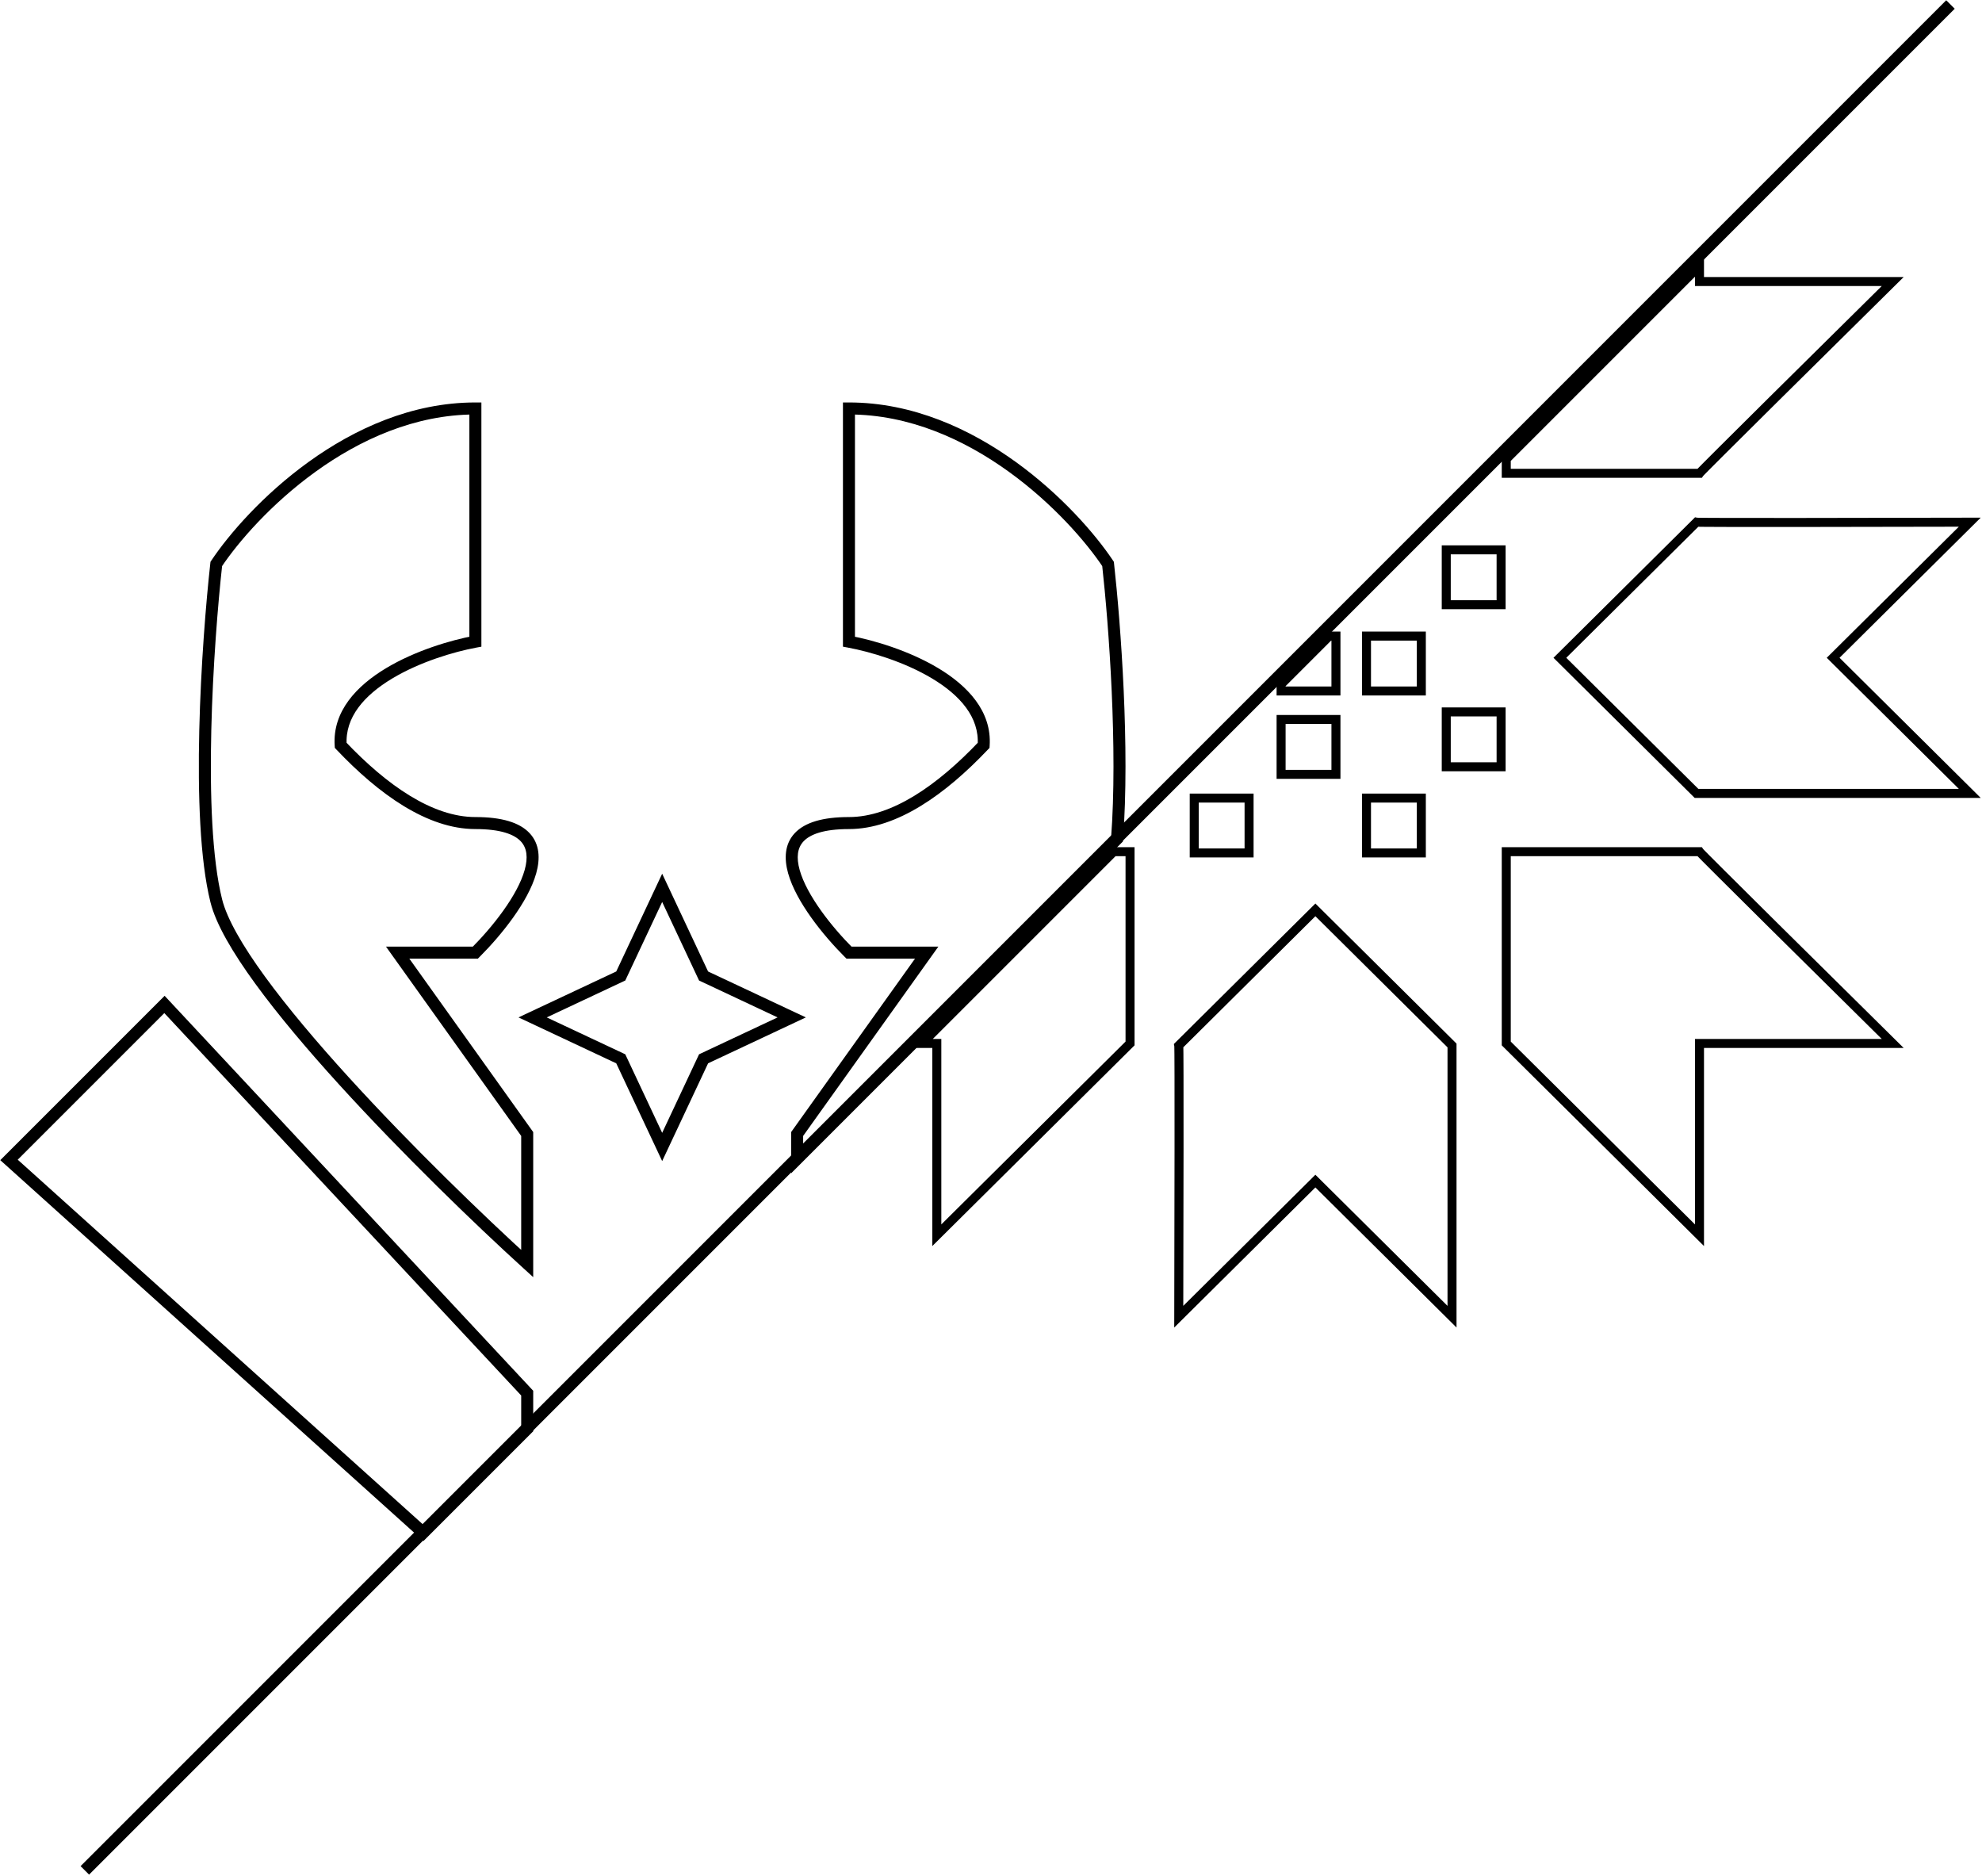 <svg width="1320" height="1249" viewBox="0 0 1320 1249" fill="none" xmlns="http://www.w3.org/2000/svg">
<path d="M351.114 951.435L353.942 954.263L355.114 953.092V951.435H351.114ZM281.868 1020.68L279.192 1023.65L282.013 1026.19L284.697 1023.51L281.868 1020.68ZM6 772.404L3.172 769.576L0.19 772.557L3.324 775.377L6 772.404ZM109.534 668.872L112.458 666.143L109.633 663.116L106.706 666.044L109.534 668.872ZM351.114 927.702H355.114V926.125L354.038 924.973L351.114 927.702ZM743.939 558.609L746.768 561.438L747.815 560.391L747.928 558.914L743.939 558.609ZM530.886 771.662H526.886V781.319L533.715 774.491L530.886 771.662ZM530.886 755.149L527.632 752.824L526.886 753.867V755.149H530.886ZM617.165 634.362L620.42 636.687L624.938 630.362H617.165V634.362ZM565.398 634.362L562.569 637.19L563.741 638.362H565.398V634.362ZM655.11 496.319L658.014 499.07L659.005 498.023L659.101 496.584L655.11 496.319ZM565.398 427.298H561.398V430.625L564.669 431.231L565.398 427.298ZM565.398 272V268H561.398V272H565.398ZM737.955 375.532L741.93 375.09L741.823 374.123L741.283 373.313L737.955 375.532ZM316.602 272H320.602V268H316.602V272ZM144.045 375.532L140.717 373.313L140.177 374.123L140.07 375.09L144.045 375.532ZM316.602 427.298L317.331 431.231L320.602 430.625V427.298H316.602ZM226.89 496.319L222.899 496.584L222.995 498.023L223.986 499.07L226.89 496.319ZM316.602 634.362V638.362H318.259L319.431 637.19L316.602 634.362ZM264.835 634.362V630.362H257.062L261.58 636.687L264.835 634.362ZM351.114 755.149H355.114V753.867L354.368 752.824L351.114 755.149ZM351.114 841.426L348.423 844.385L355.114 850.468V841.426H351.114ZM144.045 599.851L140.165 600.821L144.045 599.851ZM468.576 649.926L464.956 651.627L465.569 652.933L466.876 653.547L468.576 649.926ZM441.001 591.226L444.621 589.525L441.001 581.818L437.381 589.525L441.001 591.226ZM527.278 677.501L528.979 681.121L536.686 677.501L528.979 673.88L527.278 677.501ZM468.576 705.076L466.876 701.455L465.569 702.069L464.956 703.375L468.576 705.076ZM441.001 763.776L437.381 765.477L441.001 773.184L444.621 765.477L441.001 763.776ZM413.426 705.076L417.046 703.375L416.433 702.069L415.127 701.455L413.426 705.076ZM354.724 677.501L353.023 673.88L345.316 677.501L353.023 681.121L354.724 677.501ZM413.426 649.926L415.127 653.547L416.433 652.933L417.046 651.627L413.426 649.926ZM348.285 948.607L279.04 1017.85L284.697 1023.51L353.942 954.263L348.285 948.607ZM3.324 775.377L279.192 1023.65L284.544 1017.71L8.676 769.431L3.324 775.377ZM106.706 666.044L3.172 769.576L8.828 775.233L112.362 671.701L106.706 666.044ZM354.038 924.973L112.458 666.143L106.61 671.602L348.189 930.431L354.038 924.973ZM355.114 951.435V927.702H347.114V951.435H355.114ZM741.111 555.781L528.058 768.834L533.715 774.491L746.768 561.438L741.111 555.781ZM526.886 755.149V771.662H534.886V755.149H526.886ZM613.91 632.037L527.632 752.824L534.141 757.474L620.42 636.687L613.91 632.037ZM565.398 638.362H617.165V630.362H565.398V638.362ZM565.398 544.085C547.815 544.085 535.961 547.706 529.318 554.784C522.46 562.091 522.184 571.897 524.878 581.517C527.575 591.152 533.449 601.477 540.304 611.073C547.194 620.719 555.253 629.873 562.569 637.19L568.226 631.533C561.163 624.47 553.404 615.65 546.813 606.423C540.187 597.147 534.917 587.7 532.581 579.36C530.242 571.006 531.044 564.635 535.151 560.259C539.473 555.654 548.469 552.085 565.398 552.085V544.085ZM652.206 493.568C624.202 523.132 593.867 544.085 565.398 544.085V552.085C597.432 552.085 629.811 528.843 658.014 499.07L652.206 493.568ZM564.669 431.231C579.881 434.049 602.504 440.822 620.866 451.864C639.387 463.002 652.338 477.672 651.118 496.054L659.101 496.584C660.628 473.554 644.247 456.589 624.988 445.008C605.569 433.33 581.963 426.299 566.126 423.365L564.669 431.231ZM561.398 272V427.298H569.398V272H561.398ZM741.283 373.313C729.532 355.687 706.772 329.448 676.448 307.58C646.124 285.712 607.929 268 565.398 268V276C605.694 276 642.274 292.799 671.769 314.069C701.265 335.339 723.37 360.866 734.626 377.751L741.283 373.313ZM747.928 558.914C752.534 498.704 746.497 416.195 741.93 375.09L733.979 375.974C738.529 416.925 744.5 498.846 739.951 558.304L747.928 558.914ZM316.602 268C274.071 268 235.876 285.712 205.552 307.58C175.228 329.448 152.468 355.687 140.717 373.313L147.374 377.751C158.63 360.866 180.735 335.339 210.231 314.069C239.726 292.799 276.306 276 316.602 276V268ZM320.602 427.298V272H312.602V427.298H320.602ZM230.882 496.054C229.662 477.672 242.613 463.002 261.134 451.864C279.496 440.822 302.119 434.049 317.331 431.231L315.874 423.365C300.037 426.299 276.431 433.33 257.012 445.008C237.753 456.589 221.372 473.554 222.899 496.584L230.882 496.054ZM316.602 544.085C288.133 544.085 257.798 523.132 229.794 493.568L223.986 499.07C252.189 528.843 284.568 552.085 316.602 552.085V544.085ZM319.431 637.19C326.747 629.873 334.806 620.719 341.696 611.073C348.551 601.477 354.425 591.152 357.122 581.517C359.816 571.897 359.54 562.091 352.682 554.784C346.039 547.706 334.185 544.085 316.602 544.085V552.085C333.531 552.085 342.527 555.654 346.849 560.259C350.956 564.635 351.758 571.006 349.419 579.36C347.083 587.7 341.813 597.147 335.187 606.423C328.596 615.65 320.837 624.47 313.774 631.533L319.431 637.19ZM264.835 638.362H316.602V630.362H264.835V638.362ZM354.368 752.824L268.09 632.037L261.58 636.687L347.859 757.474L354.368 752.824ZM355.114 841.426V755.149H347.114V841.426H355.114ZM140.165 600.821C143.819 615.439 154.953 634.384 170.094 655.159C185.329 676.064 204.955 699.262 226.071 722.468C268.309 768.885 316.72 815.565 348.423 844.385L353.804 838.466C322.236 809.768 274.015 763.269 231.988 717.083C210.972 693.987 191.557 671.027 176.559 650.447C161.466 629.738 151.174 611.872 147.926 598.881L140.165 600.821ZM140.07 375.09C137.183 401.071 133.723 443.464 132.713 486.303C131.706 529.014 133.119 572.637 140.165 600.821L147.926 598.881C141.168 571.848 139.704 529.194 140.711 486.492C141.714 443.917 145.156 401.759 148.021 375.974L140.07 375.09ZM472.197 648.226L444.621 589.525L437.381 592.926L464.956 651.627L472.197 648.226ZM528.979 673.88L470.277 646.306L466.876 653.547L525.577 681.121L528.979 673.88ZM470.277 708.696L528.979 681.121L525.577 673.88L466.876 701.455L470.277 708.696ZM444.621 765.477L472.197 706.776L464.956 703.375L437.381 762.075L444.621 765.477ZM409.805 706.776L437.381 765.477L444.621 762.075L417.046 703.375L409.805 706.776ZM353.023 681.121L411.725 708.696L415.127 701.455L356.425 673.88L353.023 681.121ZM411.725 646.306L353.023 673.88L356.425 681.121L415.127 653.547L411.725 646.306ZM437.381 589.525L409.805 648.226L417.046 651.627L444.621 592.926L437.381 589.525Z" fill="black"/>
<path d="M876.038 786.5L878.151 784.371L876.038 782.274L873.925 784.371L876.038 786.5ZM785.042 876.805L782.042 876.797L782.023 884.027L787.155 878.934L785.042 876.805ZM967.035 876.805L964.922 878.934L970.035 884.008V876.805H967.035ZM967.035 696.196H970.035V694.947L969.148 694.067L967.035 696.196ZM876.038 605.892L878.152 603.763L876.038 601.665L873.925 603.763L876.038 605.892ZM785.042 696.196L782.929 694.067L781.782 695.205L782.101 696.789L785.042 696.196ZM1220.87 438.026L1218.75 435.897L1216.61 438.026L1218.75 440.155L1220.87 438.026ZM1311.86 347.722L1313.98 349.851L1319.16 344.703L1311.85 344.722L1311.86 347.722ZM1311.86 528.33V531.33H1319.14L1313.98 526.201L1311.86 528.33ZM1129.87 528.33L1127.76 530.46L1128.63 531.33H1129.87V528.33ZM1038.87 438.026L1036.76 435.897L1034.61 438.026L1036.76 440.155L1038.87 438.026ZM1129.87 347.722L1130.45 344.779L1128.89 344.469L1127.76 345.592L1129.87 347.722ZM1260.54 187.472L1262.65 189.607L1267.85 184.472L1260.54 184.472L1260.54 187.472ZM1131.85 187.472H1128.85V190.472L1131.85 190.472L1131.85 187.472ZM1131.85 315.181V318.181H1133.45L1134.34 316.854L1131.85 315.181ZM1003.16 315.181H1000.16V318.181H1003.16V315.181ZM1003.16 305.689L1001.04 303.567L1000.16 304.446V305.689H1003.16ZM1131.85 177H1134.85V169.757L1129.73 174.879L1131.85 177ZM853.203 455.647L851.082 453.525L850.203 454.404V455.647H853.203ZM885.264 423.586V420.586H884.021L883.142 421.465L885.264 423.586ZM889.73 423.586H892.73V420.586H889.73V423.586ZM889.73 460.128V463.128H892.73V460.128H889.73ZM853.203 460.128H850.203V463.128H853.203V460.128ZM623.914 694.85L626.914 694.85L626.914 691.85H623.914V694.85ZM614 694.85L611.879 692.729L606.757 697.85H614V694.85ZM623.914 822.559L620.914 822.559L620.914 829.763L626.027 824.689L623.914 822.559ZM752.603 694.85L754.716 696.979L755.603 696.099L755.603 694.85L752.603 694.85ZM752.603 567.14L755.603 567.14L755.603 564.14H752.603V567.14ZM741.709 567.14V564.14H740.467L739.588 565.019L741.709 567.14ZM1131.85 694.85V691.85H1128.85V694.85H1131.85ZM1260.54 694.85V697.85H1267.85L1262.65 692.715L1260.54 694.85ZM1131.85 822.559L1129.74 824.689L1134.85 829.763V822.559H1131.85ZM1003.16 694.85H1000.16V696.099L1001.05 696.979L1003.16 694.85ZM1003.16 567.14V564.14H1000.16V567.14H1003.16ZM1131.85 567.14L1134.34 565.468L1133.45 564.14H1131.85V567.14ZM946.595 423.586H949.595V420.586H946.595V423.586ZM910.069 423.586V420.586H907.069V423.586H910.069ZM946.595 460.128V463.128H949.595V460.128H946.595ZM910.069 460.128H907.069V463.128H910.069V460.128ZM853.203 479.099V476.099H850.203V479.099H853.203ZM889.73 479.099H892.73V476.099H889.73V479.099ZM853.203 515.641H850.203V518.641H853.203V515.641ZM889.73 515.641V518.641H892.73V515.641H889.73ZM999.725 474.065H1002.73V471.065H999.725V474.065ZM963.198 474.065V471.065H960.198V474.065H963.198ZM999.725 510.606V513.606H1002.73V510.606H999.725ZM963.198 510.606H960.198V513.606H963.198V510.606ZM910.069 567.988H907.069V570.988H910.069V567.988ZM910.069 531.446V528.446H907.069V531.446H910.069ZM946.595 567.988V570.988H949.595V567.988H946.595ZM946.595 531.446H949.595V528.446H946.595V531.446ZM999.725 366.153H1002.73V363.153H999.725V366.153ZM963.198 366.153V363.153H960.198V366.153H963.198ZM999.725 402.694V405.694H1002.73V402.694H999.725ZM963.198 402.694H960.198V405.694H963.198V402.694ZM795.352 567.988H792.352V570.988H795.352V567.988ZM795.352 531.446V528.446H792.352V531.446H795.352ZM831.879 567.988V570.988H834.879V567.988H831.879ZM831.879 531.446H834.879V528.446H831.879V531.446ZM873.925 784.371L782.928 874.675L787.155 878.934L878.151 788.63L873.925 784.371ZM969.148 874.675L878.151 784.371L873.925 788.63L964.922 878.934L969.148 874.675ZM964.035 696.196V876.805H970.035V696.196H964.035ZM873.925 608.021L964.922 698.326L969.148 694.067L878.152 603.763L873.925 608.021ZM787.155 698.326L878.152 608.021L873.925 603.763L782.929 694.067L787.155 698.326ZM788.042 876.812C788.118 847.086 788.209 802.383 788.235 764.886C788.248 746.138 788.246 729.188 788.217 716.811C788.202 710.623 788.181 705.574 788.152 702.013C788.138 700.233 788.122 698.817 788.103 697.813C788.094 697.313 788.083 696.902 788.072 696.595C788.067 696.443 788.06 696.299 788.052 696.176C788.049 696.125 788.035 695.864 787.983 695.604L782.101 696.789C782.06 696.585 782.057 696.438 782.064 696.557C782.067 696.603 782.071 696.686 782.076 696.814C782.085 697.068 782.095 697.437 782.104 697.925C782.122 698.897 782.138 700.288 782.153 702.061C782.181 705.605 782.202 710.64 782.217 716.825C782.246 729.192 782.248 746.135 782.235 764.882C782.209 802.374 782.118 847.073 782.042 876.797L788.042 876.812ZM1222.98 440.155L1313.98 349.851L1309.75 345.592L1218.75 435.897L1222.98 440.155ZM1313.98 526.201L1222.98 435.897L1218.75 440.155L1309.75 530.46L1313.98 526.201ZM1129.87 531.33H1311.86V525.33H1129.87V531.33ZM1036.76 440.155L1127.76 530.46L1131.98 526.201L1040.99 435.897L1036.76 440.155ZM1127.76 345.592L1036.76 435.897L1040.99 440.155L1131.98 349.851L1127.76 345.592ZM1311.85 344.722C1281.9 344.797 1236.86 344.887 1199.08 344.914C1180.19 344.927 1163.12 344.924 1150.66 344.895C1144.42 344.881 1139.35 344.86 1135.78 344.832C1133.99 344.818 1132.59 344.801 1131.61 344.783C1131.12 344.774 1130.75 344.765 1130.49 344.756C1130.36 344.751 1130.28 344.747 1130.23 344.744C1130.11 344.737 1130.25 344.739 1130.45 344.779L1129.29 350.664C1129.54 350.715 1129.8 350.729 1129.85 350.732C1129.98 350.74 1130.12 350.747 1130.27 350.752C1130.58 350.763 1131 350.773 1131.5 350.782C1132.51 350.801 1133.94 350.817 1135.73 350.832C1139.32 350.86 1144.41 350.881 1150.64 350.895C1163.11 350.924 1180.19 350.927 1199.09 350.914C1236.87 350.887 1281.92 350.797 1311.87 350.722L1311.85 344.722ZM1260.54 184.472L1131.85 184.472L1131.85 190.472L1260.54 190.472L1260.54 184.472ZM1134.34 316.854C1134.22 317.026 1134.12 317.13 1134.2 317.041C1134.23 317.006 1134.29 316.945 1134.38 316.85C1134.55 316.664 1134.81 316.396 1135.15 316.045C1135.83 315.345 1136.81 314.35 1138.06 313.086C1140.57 310.56 1144.14 306.985 1148.54 302.601C1157.33 293.836 1169.4 281.854 1182.77 268.607C1209.5 242.114 1241.41 210.572 1262.65 189.607L1258.43 185.337C1237.2 206.303 1205.28 237.849 1178.54 264.345C1165.18 277.593 1153.1 289.58 1144.3 298.352C1139.9 302.738 1136.32 306.323 1133.8 308.861C1132.55 310.129 1131.55 311.142 1130.85 311.865C1130.5 312.225 1130.21 312.523 1130 312.748C1129.9 312.859 1129.8 312.965 1129.72 313.058C1129.68 313.096 1129.51 313.289 1129.36 313.508L1134.34 316.854ZM1003.16 318.181H1131.85V312.181H1003.16V318.181ZM1000.16 305.689V315.181H1006.16V305.689H1000.16ZM1005.28 307.81L1133.97 179.121L1129.73 174.879L1001.04 303.567L1005.28 307.81ZM1134.85 187.472V177H1128.85V187.472H1134.85ZM855.324 457.768L887.385 425.708L883.142 421.465L851.082 453.525L855.324 457.768ZM889.73 420.586H885.264V426.586H889.73V420.586ZM892.73 460.128V423.586H886.73V460.128H892.73ZM853.203 463.128H889.73V457.128H853.203V463.128ZM850.203 455.647V460.128H856.203V455.647H850.203ZM623.914 691.85H614V697.85H623.914V691.85ZM626.914 822.559L626.914 694.85L620.914 694.85L620.914 822.559L626.914 822.559ZM750.489 692.72L621.801 820.43L626.027 824.689L754.716 696.979L750.489 692.72ZM749.603 567.14L749.603 694.85L755.603 694.85L755.603 567.14L749.603 567.14ZM741.709 570.14H752.603V564.14H741.709V570.14ZM616.121 696.971L743.831 569.262L739.588 565.019L611.879 692.729L616.121 696.971ZM1131.85 697.85H1260.54V691.85H1131.85V697.85ZM1134.85 822.559V694.85H1128.85V822.559H1134.85ZM1001.05 696.979L1129.74 824.689L1133.96 820.43L1005.27 692.72L1001.05 696.979ZM1000.16 567.14V694.85H1006.16V567.14H1000.16ZM1131.85 564.14H1003.16V570.14H1131.85V564.14ZM1262.65 692.715C1241.41 671.75 1209.5 640.207 1182.77 613.715C1169.4 600.468 1157.33 588.486 1148.54 579.72C1144.14 575.337 1140.57 571.762 1138.06 569.236C1136.81 567.972 1135.83 566.977 1135.15 566.277C1134.81 565.925 1134.55 565.658 1134.38 565.471C1134.29 565.377 1134.23 565.316 1134.2 565.281C1134.12 565.191 1134.22 565.296 1134.34 565.468L1129.36 568.813C1129.51 569.033 1129.68 569.226 1129.72 569.264C1129.8 569.357 1129.9 569.463 1130 569.574C1130.21 569.799 1130.5 570.096 1130.85 570.457C1131.55 571.179 1132.55 572.192 1133.8 573.46C1136.32 575.999 1139.9 579.584 1144.3 583.969C1153.1 592.741 1165.18 604.729 1178.54 617.977C1205.28 644.473 1237.2 676.018 1258.43 696.985L1262.65 692.715ZM946.595 420.586H910.069V426.586H946.595V420.586ZM949.595 460.128V423.586H943.595V460.128H949.595ZM910.069 463.128H946.595V457.128H910.069V463.128ZM907.069 423.586V460.128H913.069V423.586H907.069ZM853.203 482.099H889.73V476.099H853.203V482.099ZM856.203 515.641V479.099H850.203V515.641H856.203ZM889.73 512.641H853.203V518.641H889.73V512.641ZM886.73 479.099V515.641H892.73V479.099H886.73ZM999.725 471.065H963.198V477.065H999.725V471.065ZM1002.73 510.606V474.065H996.725V510.606H1002.73ZM963.198 513.606H999.725V507.606H963.198V513.606ZM960.198 474.065V510.606H966.198V474.065H960.198ZM913.069 567.988V531.446H907.069V567.988H913.069ZM946.595 564.988H910.069V570.988H946.595V564.988ZM943.595 531.446V567.988H949.595V531.446H943.595ZM910.069 534.446H946.595V528.446H910.069V534.446ZM999.725 363.153H963.198V369.153H999.725V363.153ZM1002.73 402.694V366.153H996.725V402.694H1002.73ZM963.198 405.694H999.725V399.694H963.198V405.694ZM960.198 366.153V402.694H966.198V366.153H960.198ZM798.352 567.988V531.446H792.352V567.988H798.352ZM831.879 564.988H795.352V570.988H831.879V564.988ZM828.879 531.446V567.988H834.879V531.446H828.879ZM795.352 534.446H831.879V528.446H795.352V534.446Z" fill="black"/>
<path d="M56.5 1245.5L1299 3" stroke="black" stroke-width="8"/>
</svg>
